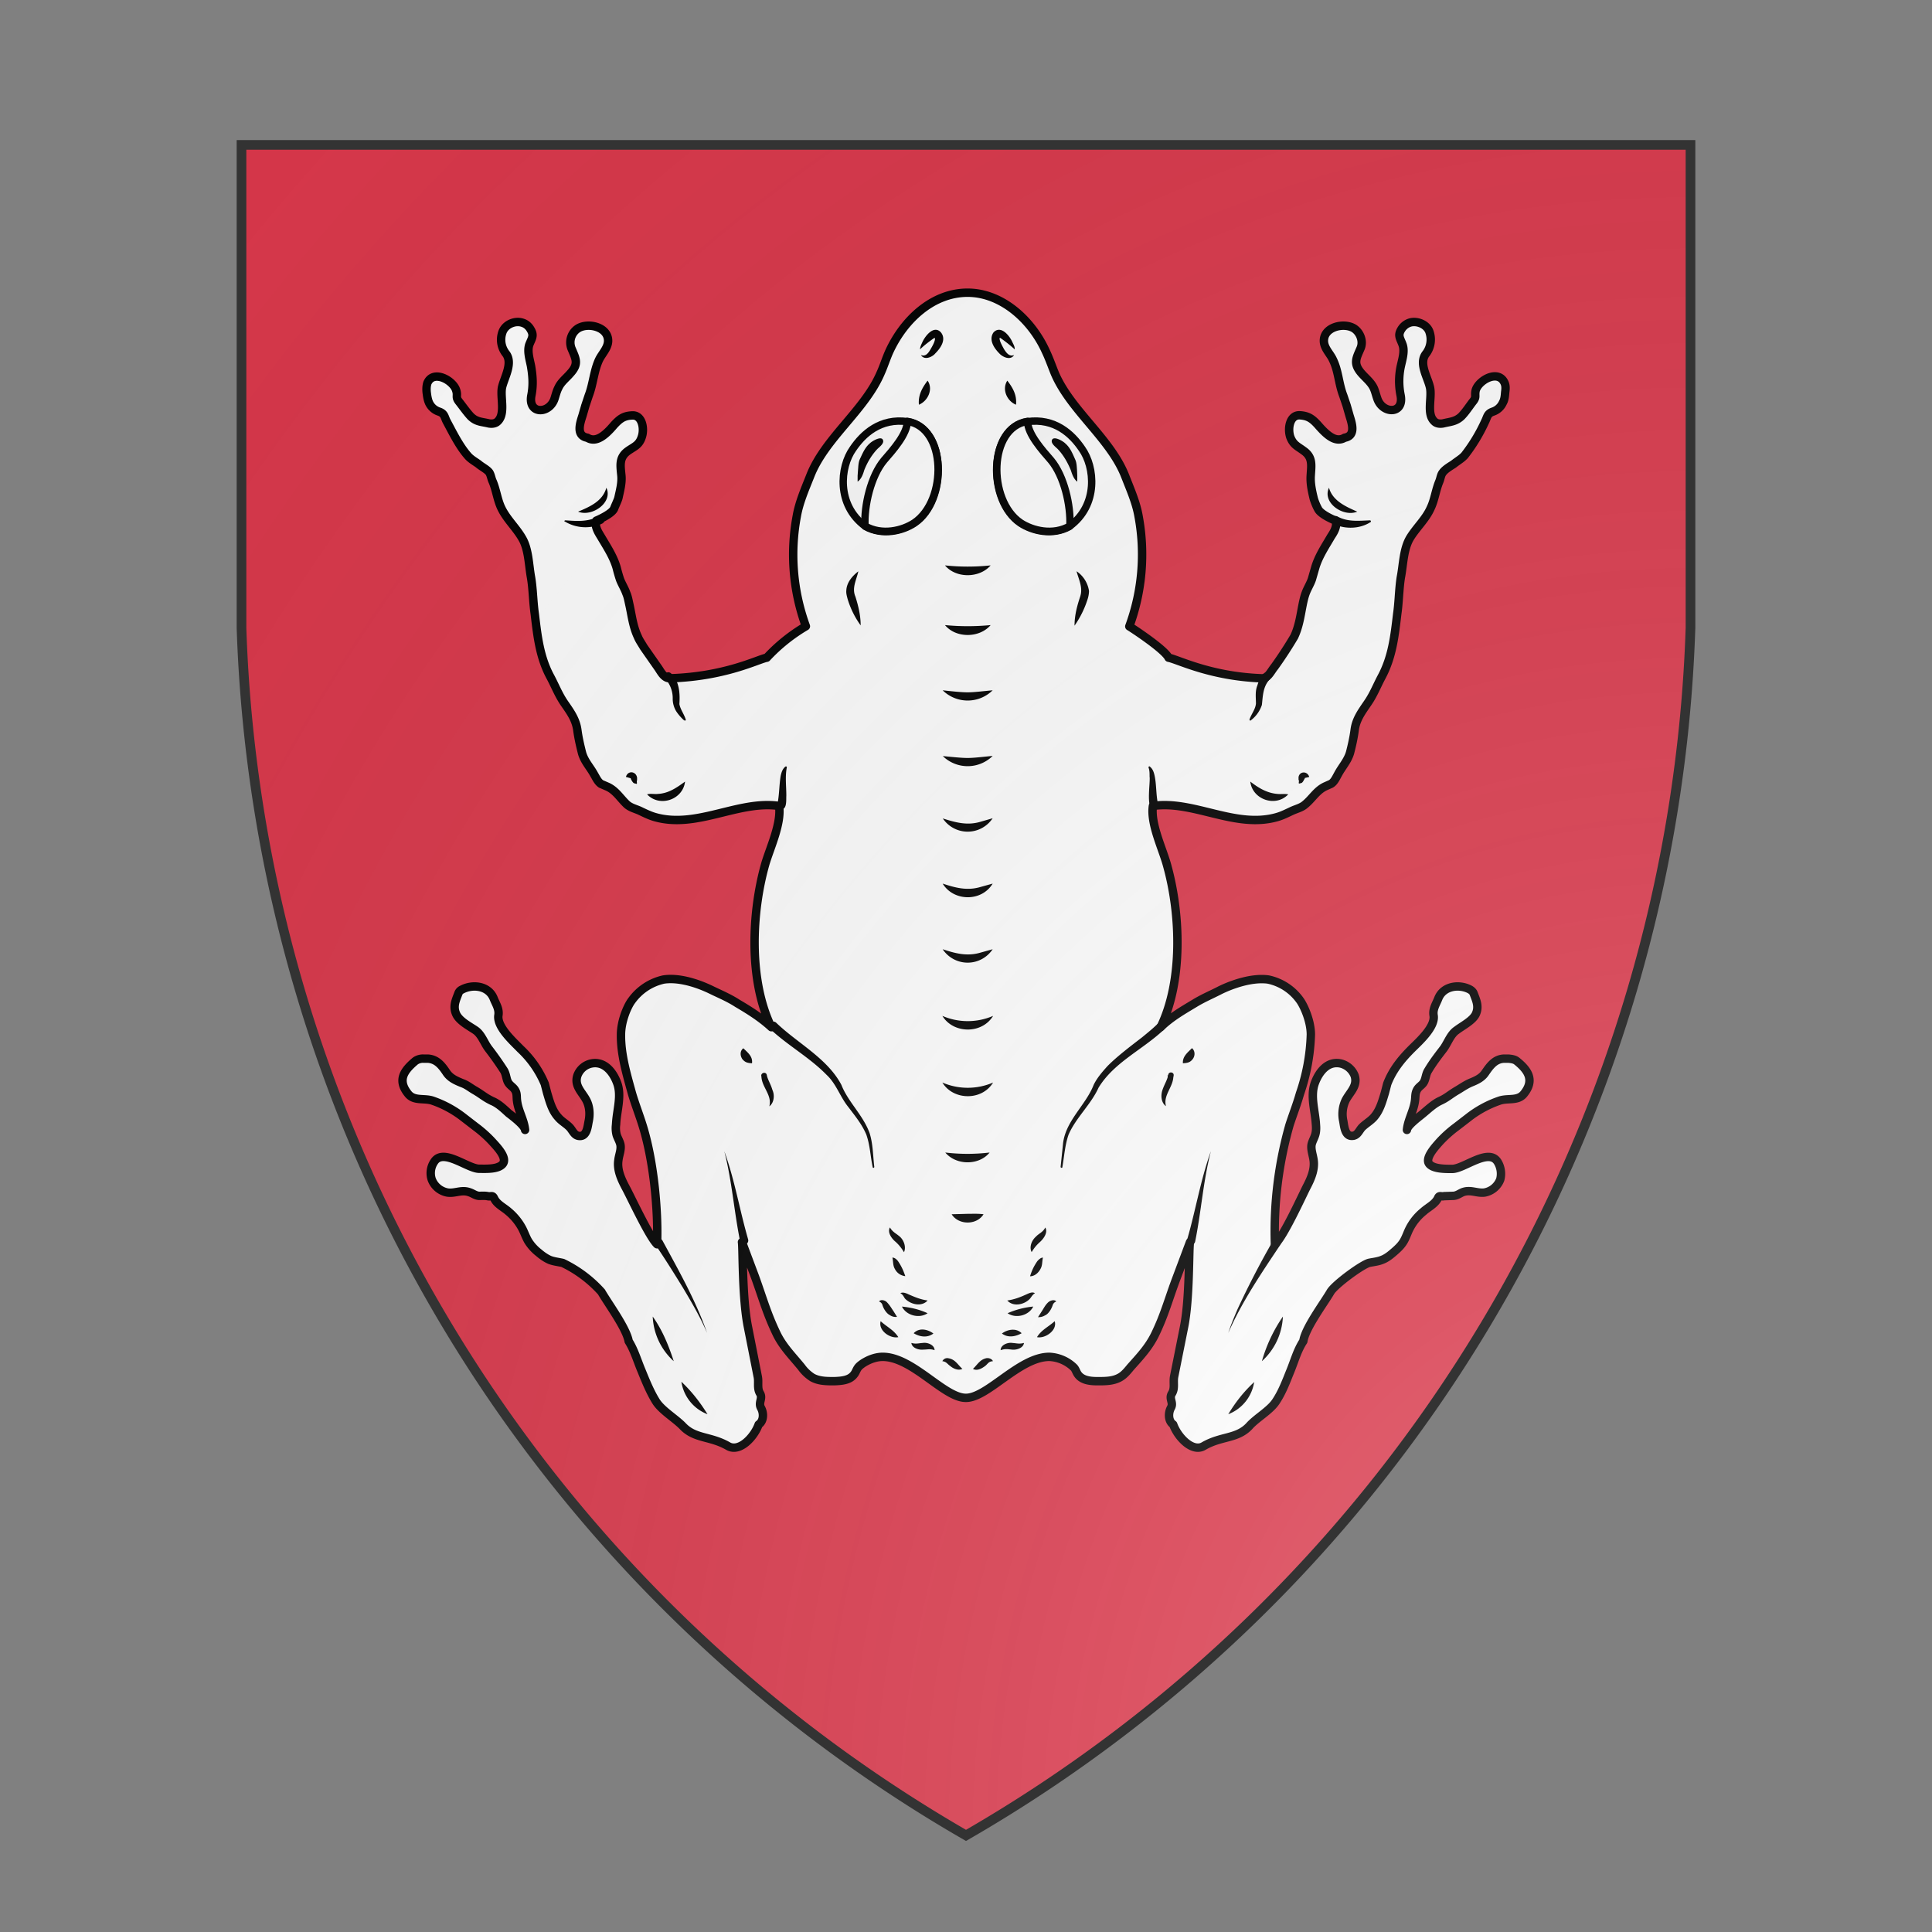 <svg id="coaworld_burg_192_burg_192_s0" width="500" height="500" viewBox="0 10 200 200" xmlns="http://www.w3.org/2000/svg" xmlns:x="http://www.w3.org/1999/xlink"><rect x="0" y="10" width="200" height="200" fill="#808080" stroke="none"/><defs><clipPath id="heater_coaworld_burg_192_burg_192_s0"><path d="m25,25 h150 v50 a150,150,0,0,1,-75,125 a150,150,0,0,1,-75,-125 z"/></clipPath><g id="frog_coaworld_burg_192_burg_192_s0" stroke-width=".51"><g><path stroke-width=".58" stroke-linejoin="round" d="M86.25 85.39a11.96 11.96 0 0 1 2.7-2.17 14.4 14.4 0 0 1-.63-7.59c.16-.94.57-1.88.92-2.76 1-2.6 3.74-4.53 4.85-7.08.23-.5.39-1.03.62-1.54 1.01-2.19 2.99-4.05 5.4-4.05 2.33 0 4.4 1.84 5.4 4.05.24.5.42 1.03.63 1.54 1.1 2.55 3.84 4.49 4.85 7.08.35.9.76 1.82.92 2.76a14.4 14.4 0 0 1-.64 7.6c.16.09 2.44 1.58 2.71 2.16.67.13 2.85 1.28 6.4 1.42.46.03.64-.46.92-.8a28.45 28.45 0 0 0 1.35-2.07c.35-.74.44-1.52.6-2.3.05-.23.1-.46.19-.7.11-.31.32-.64.43-.96l.23-.8c.23-.79.7-1.48 1.1-2.17.2-.3.44-.7.3-1.08 0 0-1.03-.41-1.21-.82-.1-.17-.26-.56-.3-.74-.12-.5-.23-1.01-.2-1.52.04-.73.17-1.29-.5-1.75-.4-.3-.7-.39-.91-.94-.2-.6-.03-1.52.64-1.5.6.03.88.24 1.27.67.64.74 1.24 1.24 1.84.88.8-.14.5-1 .34-1.52l-.2-.7-.23-.68c-.33-.85-.33-1.7-.72-2.49-.18-.4-.6-.78-.62-1.26-.04-.99 1.36-1.33 2.07-.9.44.28.67.9.46 1.38-.3.7-.53 1.04.07 1.73.28.32.64.6.83.99.11.23.16.48.25.73.35 1.1 1.89 1.13 1.61-.23a4.88 4.88 0 0 1 .02-2c.1-.46.28-1.01.12-1.47-.16-.44-.35-.62-.1-1.04a1.08 1.08 0 0 1 .65-.5c.5-.12 1.15.16 1.31.67a1.61 1.61 0 0 1-.23 1.47c-.55.66.1 1.63.26 2.34.16.7-.26 1.84.3 2.35.15.16.4.18.61.14.49-.12.86-.12 1.25-.48.3-.3.55-.7.8-1.02.28-.34.1-.39.2-.8.22-.7 1.57-1.45 1.99-.49.09.21.07.42.04.65-.02.25-.04.5-.16.71a1.15 1.15 0 0 1-.69.62c-.39.14-.37.35-.53.67a11.62 11.62 0 0 1-1.42 2.35c-.21.23-.5.39-.76.6-.23.15-.6.36-.76.6-.12.15-.14.4-.23.61-.25.6-.32 1.27-.6 1.84-.34.76-.99 1.34-1.42 2.05-.46.78-.46 1.84-.63 2.71-.13.83-.13 1.7-.25 2.53-.18 1.52-.34 2.97-1.08 4.35-.32.6-.55 1.2-.94 1.77-.42.62-.83 1.15-.92 1.91-.07.53-.19 1.06-.32 1.56-.17.56-.56.97-.83 1.48-.14.25-.26.53-.49.66l-.36.16c-.62.28-.92.86-1.43 1.27-.23.2-.55.28-.85.41-.35.16-.67.33-1.04.44-2.9.85-5.77-1.17-8.6-.76-.18 1.2.62 2.85.95 4 .96 3.36 1.15 8.05-.42 11.27.71-.69 1.52-1.15 2.35-1.65.57-.35 1.17-.6 1.75-.9.46-.23 2.02-.92 3.33-.74a3.6 3.6 0 0 1 2.2 1.45c.28.4.74 1.43.74 2.35a13.7 13.7 0 0 1-.75 4.07c-.21.74-.49 1.45-.72 2.16a26.8 26.8 0 0 0-1.01 8.24c.58-.5 1.84-3.27 2.19-3.96.3-.57.57-1.2.48-1.84-.05-.37-.2-.74-.14-1.08.05-.23.18-.44.25-.67.07-.23.07-.48.05-.71-.05-.94-.41-1.96-.07-2.88.28-.75.87-1.54 1.8-1.33a1.38 1.38 0 0 1 .94.83c.23.71-.32 1.13-.62 1.7a2.23 2.23 0 0 0-.16 1.45c.06.34.11 1.03.6 1.01.38 0 .48-.37.7-.6.26-.25.58-.43.81-.69.42-.48.58-1.1.76-1.68l.16-.62c.37-.96.97-1.7 1.68-2.41.5-.5 1.66-1.52 1.52-2.32-.07-.44.18-.79.32-1.15.35-.9 1.47-1.02 2.19-.63.09.05.2.14.25.26.18.48.39.9.16 1.42-.2.46-.94.83-1.33 1.13-.42.28-.6.85-.9 1.27-.37.48-.74.96-1.06 1.5-.16.24-.16.52-.28.77s-.34.32-.48.55c-.16.28-.11.49-.16.81-.1.69-.48 1.29-.55 1.98.02-.32.9-.95 1.13-1.15.36-.3.73-.65 1.15-.85.5-.23.66-.42 1.17-.72.34-.2.55-.36.92-.53.39-.16.78-.32 1.03-.69.33-.48.67-.96 1.31-.98h.3c.19.02.4.04.56.16.8.64 1.26 1.33.5 2.27-.41.51-1.08.28-1.65.46a7.36 7.36 0 0 0-2.21 1.2l-.83.64a8.21 8.21 0 0 0-1.15 1.04c-.28.32-1.04 1.13-.67 1.52.32.34 1.15.32 1.59.32.8-.02 2.48-1.45 3.1-.5.23.36.3.82.19 1.23a1.43 1.43 0 0 1-1.08.9c-.53.07-.97-.23-1.52-.02-.23.1-.41.25-.67.25l-.6.02c-.23.05-.34-.09-.43.14-.21.42-.67.62-1 .92a3.68 3.68 0 0 0-.96 1.18c-.14.27-.23.57-.39.85-.18.32-.46.57-.73.8-.23.2-.49.4-.76.5-.28.12-.6.15-.9.21-.5.12-2.37 1.5-2.67 2-.46.79-1.75 2.51-1.88 3.41-.4.6-.6 1.33-.88 2.02-.3.74-.57 1.48-1.01 2.14-.4.62-1.36 1.15-1.84 1.7-.85.9-1.93.67-3.15 1.38-.78.46-1.8-.64-2.1-1.49-.34-.23-.36-.78-.16-1.15.21-.37-.16-.62.07-.99s.07-.78.16-1.2l.67-3.35c.42-2.03.32-5.5.42-5.9l-.9 2.4c-.58 1.52-.83 2.58-1.54 4.03-.44.87-1.01 1.47-1.66 2.2-.23.28-.46.56-.76.72-.46.25-.99.25-1.52.25-.48 0-1.05-.05-1.35-.46-.12-.16-.16-.35-.28-.48a2.6 2.6 0 0 0-1.7-.74c-2.05 0-4.26 2.83-5.75 2.83-1.5.02-3.68-2.83-5.75-2.83-.8 0-1.56.53-1.7.74-.12.16-.16.34-.28.48-.3.4-.85.44-1.36.46-.52 0-1.05 0-1.51-.25a2.76 2.76 0 0 1-.76-.72c-.62-.76-1.22-1.35-1.66-2.2-.71-1.45-.99-2.51-1.54-4.03l-.9-2.4c.07.4 0 3.87.42 5.9l.66 3.35c.1.42-.06.83.17 1.2.2.35-.14.62.06.99.21.37.19.92-.16 1.15-.3.85-1.3 1.93-2.09 1.5-1.24-.72-2.3-.49-3.15-1.39-.5-.52-1.45-1.08-1.84-1.7-.41-.66-.71-1.4-1.01-2.14-.28-.66-.49-1.4-.88-2.02-.16-.9-1.42-2.6-1.88-3.4a8.56 8.56 0 0 0-2.67-2c-.3-.07-.62-.1-.9-.21-.27-.12-.53-.3-.76-.5a3.08 3.08 0 0 1-.73-.81c-.16-.28-.26-.58-.4-.85a3.94 3.94 0 0 0-.96-1.18c-.34-.3-.8-.5-.99-.92-.11-.23-.2-.09-.44-.14-.2-.04-.39-.02-.6-.02-.25-.02-.43-.18-.66-.25-.55-.2-.99.1-1.52.02a1.44 1.44 0 0 1-1.08-.9 1.4 1.4 0 0 1 .18-1.24c.63-.94 2.3.5 3.1.5.45 0 1.27.05 1.6-.31.39-.42-.4-1.22-.67-1.52a8.21 8.21 0 0 0-1.15-1.04l-.83-.64a7.36 7.36 0 0 0-2.2-1.2c-.58-.18-1.25.05-1.66-.46-.76-.94-.3-1.6.5-2.27a.92.92 0 0 1 .56-.16h.3c.64.04.98.5 1.3.98.26.37.63.53 1.04.7.37.13.57.32.92.52.48.28.64.46 1.17.72.44.18.8.53 1.15.85.26.2 1.1.83 1.13 1.15-.07-.7-.46-1.29-.55-1.98-.05-.32.02-.53-.16-.8-.14-.21-.37-.3-.49-.56-.11-.25-.11-.53-.27-.78a22 22 0 0 0-1.06-1.5c-.3-.4-.48-.98-.9-1.26-.41-.28-1.12-.64-1.33-1.13-.23-.53-.02-.94.16-1.42a.46.46 0 0 1 .25-.26c.74-.39 1.84-.27 2.19.63.14.36.39.7.32 1.15-.12.8 1.03 1.81 1.52 2.32a7.03 7.03 0 0 1 1.68 2.41l.16.62c.18.6.34 1.22.76 1.68.23.28.55.44.8.7.23.25.32.6.71.6.49 0 .53-.7.6-1.02.1-.48.07-1.01-.16-1.45-.3-.57-.85-.99-.62-1.7a1.31 1.31 0 0 1 .94-.83c.92-.2 1.52.58 1.8 1.33.34.9-.03 1.91-.07 2.88a1.84 1.84 0 0 0 .04.71c.07.23.21.44.26.67.07.37-.1.71-.14 1.08-.1.64.18 1.27.48 1.84.37.67 1.64 3.43 2.19 3.96.09-2.46-.26-5.87-1.01-8.24-.23-.73-.51-1.45-.72-2.16-.36-1.31-.78-2.69-.76-4.07 0-.92.44-1.96.74-2.35a3.7 3.7 0 0 1 2.2-1.45c1.32-.2 2.88.51 3.34.74.58.28 1.18.53 1.75.9.85.5 1.63.99 2.35 1.65-1.57-3.22-1.38-7.9-.42-11.27.33-1.12 1.13-2.8.95-4-2.83-.41-5.7 1.61-8.6.76-.37-.11-.7-.28-1.04-.44-.3-.13-.6-.2-.85-.41-.48-.44-.78-1.01-1.43-1.27l-.37-.16c-.23-.16-.34-.43-.48-.66-.27-.5-.67-.9-.83-1.48-.13-.52-.25-1.03-.32-1.56-.1-.76-.5-1.29-.92-1.9-.39-.58-.62-1.18-.94-1.78-.74-1.36-.9-2.83-1.08-4.35-.12-.82-.12-1.7-.26-2.53-.16-.87-.16-1.95-.62-2.71-.41-.71-1.05-1.29-1.42-2.05-.28-.57-.35-1.24-.6-1.84-.1-.2-.12-.43-.23-.62-.16-.23-.55-.41-.76-.6-.25-.18-.55-.34-.76-.6-.57-.66-1.01-1.56-1.43-2.34-.16-.3-.13-.53-.52-.67a1.15 1.15 0 0 1-.7-.62c-.1-.23-.13-.48-.16-.71-.02-.2-.02-.44.05-.65.41-.94 1.77-.18 1.98.49.14.41-.07.46.2.8.26.33.53.72.81 1.02.4.39.76.36 1.24.48.21.04.46.02.62-.14.56-.53.16-1.66.3-2.35.16-.69.78-1.68.26-2.34a1.54 1.54 0 0 1-.23-1.47c.18-.51.8-.79 1.3-.67.3.07.51.25.65.5.25.42.07.6-.1 1.04-.15.46.03 1.01.12 1.47.12.71.16 1.31.03 2-.28 1.36 1.26 1.34 1.6.23.08-.25.14-.5.26-.73.18-.4.55-.67.83-1 .6-.66.37-1 .07-1.72a1.15 1.15 0 0 1 .46-1.38c.71-.43 2.11-.09 2.07.9-.03.48-.42.85-.62 1.26-.37.79-.4 1.66-.72 2.49l-.23.69-.2.69c-.17.53-.46 1.38.34 1.52.58.36 1.2-.12 1.84-.88.4-.43.67-.64 1.27-.66.66-.03.85.9.64 1.5-.18.54-.48.63-.92.93-.67.46-.55 1.02-.48 1.75.04.5-.1 1.01-.21 1.52-.05.18-.23.55-.3.74-.18.39-1.22.82-1.22.82-.14.37.12.79.3 1.08.41.7.87 1.38 1.1 2.17a10.58 10.58 0 0 0 .23.8c.12.32.33.65.44.97.1.23.14.46.19.69.18.78.25 1.56.6 2.3.1.25.27.48.4.71l.95 1.36c.25.34.44.83.92.8 3.77-.13 5.96-1.28 6.62-1.42z"/><g stroke="none" fill="#000"><path d="M104 132.68c-.04.36-.53.5-.83.46-.32-.03-.46-.07-.78.04 0-.37.5-.55.8-.5.3.02.49.09.81 0zm-.16-.67c-.41.23-.94.34-1.36.02.4-.3 1-.39 1.36-.02zm1.63-7.3c.21.35-.13.79-.36 1-.26.23-.4.41-.58.7-.18-.34 0-.8.28-1.05.23-.25.48-.3.66-.64zm-.16 2.08c-.07.3-.02.53-.18.8-.14.26-.4.49-.71.49.13-.42.27-.7.5-1.04.1-.11.23-.25.4-.25zm-.55 2.46c-.16.09-.23.23-.34.37-.37.41-1.15.6-1.57.13.5-.07.9-.23 1.34-.43.16-.07.39-.19.57-.07zm-.12.92c-.3.62-1.2.85-1.77.46a5.75 5.75 0 0 1 1.77-.46zm-4.16 4.3c.32-.3.48-.65.94-.74.17-.02.37.05.44.21-.32.02-.34.18-.55.34-.23.17-.55.35-.83.19zm5.75-4.65a.4.4 0 0 0-.25.26c-.07.23-.28.6-.53.7a.84.84 0 0 1-.48.12l.23-.36c.16-.23.25-.46.48-.67.16-.14.44-.2.55-.05zm-.11 1.36c.2.62-.65 1.22-1.22 1.1.3-.5.78-.7 1.22-1.1zm7.59-20.17c-1.48 1.42-3.48 2.28-4.56 4.05-.53 1.17-1.56 2.07-2.07 3.24-.25.71-.3 1.5-.43 2.25 0 .07-.12.05-.12-.02l.16-1.54c.14-1.61 1.57-2.7 2.12-4.12.23-.48.6-.9.94-1.28.65-.67 1.66-1.43 2.4-2 .4-.33.8-.65 1.14-1 .3-.25.7.14.42.42zm.09 5.33c-.35-.25-.37-.78-.23-1.15.14-.4.34-.69.39-1.03.05-.23.41-.18.37.07-.02.18-.1.32-.19.46l-.3.37c.03-.33.12-.6.07-.85l.4.02c.02.78-.72 1.33-.51 2.11zm1.8-4c.22.19.22.53.04.76s-.37.26-.67.28c-.04-.48.35-.76.62-1.04zm6.27 18.52a4.4 4.4 0 0 1-1.45 3.08 10.5 10.5 0 0 1 1.45-3.08zm-1.98 4.5a2.84 2.84 0 0 1-1.79 2.24c.5-.83 1.08-1.57 1.8-2.23zm8.03-59.33c-.55.36-1.26.46-1.9.34-.3-.07-.95-.16-.79-.6.07-.13.25-.2.4-.13.7.39 1.46.3 2.25.27.06 0 .09.1.04.12zm-6.95 10.85c-.48.49-.48 1.15-.55 1.77a2.2 2.2 0 0 1-.76 1.06c-.04.05-.11 0-.09-.07.14-.39.4-.69.44-1.08 0-.41-.07-.85.1-1.26.08-.3.45-1.18.86-.83.12.09.12.3 0 .41zM127 75.31c-.94.4-2.44-.6-1.95-1.65.25.9 1.15 1.3 1.95 1.65zm-3.31 18.31-.3.07-.02.02c.02 0 .02-.02.02 0-.07.1-.14.3-.25.33l-.16.04c-.03-.07 0-.14 0-.18l-.03-.1v-.16c.05-.41.6-.46.74-.02zm-4.07.32c.57.44 1.15.79 1.86.85.25.03.5-.02.76.03-.87.92-2.48.36-2.62-.88zm-6.93-1.03c.21.16.28.41.33.64.13.62.09 1.31.23 1.93a.29.29 0 0 1-.19.4c-.71.2-.32-1.87-.39-2.28 0-.23 0-.44-.07-.62-.02-.07.05-.12.1-.07zm2.58 32.61c.58-2 .92-4.1 1.63-6.07-.53 2.05-.66 4.12-1.08 6.21-.07.4-.66.25-.55-.14zm6.4.42c-1.3 1.95-2.63 3.9-3.57 6.05.18-.56.41-1.1.64-1.64a60.9 60.9 0 0 1 2.44-4.71c.2-.35.72-.05.49.3zm-25.44 6.74c.32.09.48.02.8 0 .3-.05.8.13.8.5-.31-.11-.48-.04-.77-.04-.3.04-.79-.1-.83-.46zm.16-.67c.37-.4.96-.28 1.36.02-.42.32-.95.23-1.36-.02zm-1.64-7.3c.19.33.42.4.7.65.27.25.43.71.27 1.06a2.99 2.99 0 0 0-.57-.71c-.26-.21-.6-.65-.4-1zm.17 2.08c.16 0 .3.13.39.25.23.34.36.62.5 1.03a.9.9 0 0 1-.71-.48c-.16-.27-.11-.5-.18-.8zm.55 2.46c.16-.1.41 0 .55.07.46.2.83.36 1.33.43-.41.46-1.17.28-1.56-.13-.1-.14-.14-.28-.32-.37zm.11.92c.65.07 1.2.2 1.77.46-.57.39-1.47.16-1.77-.46zm4.17 4.3c-.28.14-.63-.02-.83-.19-.23-.16-.26-.3-.55-.34a.37.37 0 0 1 .43-.2c.46.08.62.43.95.73zM94 129.82c.11-.16.39-.09.52.03.23.23.33.43.49.66l.23.37a.69.69 0 0 1-.48-.11c-.26-.12-.47-.49-.53-.72-.03-.09-.1-.18-.23-.23zm.11 1.36c.44.4.9.6 1.22 1.1-.57.12-1.4-.46-1.22-1.1zm-7.2-20.59c1.45 1.4 3.52 2.44 4.49 4.28.46 1.18 1.51 2.1 1.95 3.34.23.73.23 1.54.32 2.32 0 .07-.09.1-.11.02-.16-.76-.18-1.51-.44-2.25-.3-.71-.78-1.29-1.24-1.9-.57-.7-.83-1.6-1.5-2.22-1.17-1.2-2.64-2-3.88-3.15-.25-.27.14-.71.41-.44zm-.48 5.75c.2-.78-.55-1.33-.55-2.09l.39-.02c-.1.3.32 1.33-.2.48a1.6 1.6 0 0 1-.2-.46c-.02-.23.33-.3.38-.07.06.33.27.62.39 1.04.16.34.13.87-.21 1.13zm-1.8-4c.28.28.67.56.6 1.04-.3-.02-.46-.05-.66-.28-.16-.23-.19-.57.07-.76zm-6.25 18.52c.67.94 1.1 2 1.45 3.08a4.4 4.4 0 0 1-1.45-3.08zm1.98 4.5c.71.67 1.28 1.4 1.8 2.24a2.85 2.85 0 0 1-1.8-2.23zm11.52-61.52-.16-.74c-.16-.69.18-1.67.8-2.04.51-.3 1.15-.5 1.75-.53-.32-.05-.57.25-.85.46a4.12 4.12 0 0 0-1.54 2.85zm-19.53 2.07c.8.05 1.54.12 2.28-.27.34-.17.6.34.25.5a2.76 2.76 0 0 1-2.55-.14c-.07 0-.05-.09.02-.09zm7.32 10.58c.55.55.6 1.36.55 2.1.07.38.32.68.44 1.07 0 .03 0 .07-.05.07l-.07-.02c-.2-.18-.39-.39-.55-.64a1.66 1.66 0 0 1-.23-.88 2 2 0 0 0-.5-1.33c-.26-.28.15-.64.4-.37zm-6.44-11.18c.82-.34 1.7-.73 1.95-1.65.48 1.03-1.01 2.04-1.95 1.65zm3.3 18.31c.12-.46.7-.41.77.05v.16l-.02.09c0 .05.02.12 0 .18l-.17-.04c-.11-.03-.2-.23-.25-.32 0-.03 0 0 .02 0l-.02-.03-.32-.09zm4.08.32c-.14 1.25-1.75 1.8-2.62.88.25-.07.5 0 .76-.03.71-.04 1.26-.41 1.86-.85zm7.02-.96c-.12.62-.03 1.28-.03 1.93-.02.3.07 1.03-.43.94-.14-.04-.23-.2-.19-.34.14-.62.12-1.31.23-1.96.05-.23.12-.48.32-.64.07-.05.12.02.1.07zm-3.22 32.68c-.42-2.07-.56-4.16-1.09-6.21.72 1.98 1.06 4.07 1.64 6.07.11.4-.49.53-.56.14zm-5.36-.05c1.12 2.07 2.3 4.14 3.08 6.38-.46-1.09-1.06-2.1-1.66-3.11-.62-1.01-1.24-2-1.9-2.97-.21-.32.27-.62.48-.3z"/></g></g><g stroke="none" fill="#000"><path d="m99.01 123.8 1.1-.03c.35 0 .74-.02 1.1.03-.47.76-1.72.76-2.2 0zm-.44-4.26c1.06.12 2 .12 3.06 0-.73.9-2.3.9-3.06 0zm-.2-4.83a4.42 4.42 0 0 0 3.5 0c-.77 1.27-2.75 1.24-3.5 0zm0-4.6a4.42 4.42 0 0 0 3.5 0c-.77 1.27-2.75 1.24-3.5 0zm.02-4.6c.85.28 1.65.5 2.55.25l.9-.25a2.07 2.07 0 0 1-3.45 0zm0-4.53c.85.28 1.65.5 2.55.25l.9-.25c-.76 1.27-2.7 1.24-3.45 0zm0-4.5c.85.27 1.65.5 2.55.25l.9-.26a2.07 2.07 0 0 1-3.45 0zm0-4.3c.48.04 1.24.13 1.72.13.49 0 1.22-.1 1.73-.14a2.46 2.46 0 0 1-3.45 0zm0-4.54c.48.05 1.24.14 1.72.14.49 0 1.22-.1 1.73-.14a2.46 2.46 0 0 1-3.45 0zm.16-4.5c1.08.1 2.05.1 3.15 0-.78.91-2.4.91-3.15 0zm0-4.12c1.08.11 2.05.11 3.15 0-.78.9-2.4.9-3.15 0zM96.89 64.5c.33.14.53-.16.67-.41.12-.2.32-.55.3-.76l-.02-.02c0-.03.02.02.04 0h.03l-.14.04c-.32.23-.67.49-.94.76 0-.18.09-.34.16-.5.2-.44.8-1.2 1.28-.67.4.5-.04 1.1-.39 1.45-.2.25-.76.5-.99.11z"/></g><path fill="#F6F6F6" stroke-linejoin="round" d="M93.05 76.33c1.18.66 2.58.32 3.4-.23 2.3-1.55 2.21-6.58-.48-7-1.88-.27-3.08.85-3.77 1.87-.9 1.26-1.15 3.88.85 5.35z"/><path stroke-linejoin="round" d="M95.95 69.08c2.71.41 2.78 5.45.48 7-.82.54-2.23.89-3.4.22-.07-1.42.41-3.45 1.31-4.53.6-.69 1.61-1.82 1.61-2.69z"/><g stroke="none" fill="#000"><path d="M92.57 79.43c-.14.62-.46 1.15-.2 1.75.2.64.36 1.29.36 1.98a6.09 6.09 0 0 1-.9-1.82c-.04-.16-.11-.37-.09-.58.02-.55.4-1 .83-1.33zm4.78-13.16c.4.58.03 1.4-.6 1.66-.06-.64.21-1.15.6-1.66zm-4.83 6.97v-.41l.03-.42c.02-.23.02-.46.11-.69.19-.4.35-.82.7-1.12.13-.14.8-.55.91-.23.1.23-.25.48-.39.62-.39.41-.69.92-.9 1.45-.09.3-.2.62-.46.8zm10.8-8.74c-.24.4-.8.14-1.02-.11-.35-.35-.76-.94-.4-1.45.5-.53 1.11.23 1.3.67.06.13.18.32.16.5a9.73 9.73 0 0 0-.95-.76c-.04-.04-.11-.04-.13-.04h.02c.02 0 .04-.03.04 0l-.02.02c-.02.2.19.55.3.76.16.25.37.55.7.41z"/></g><path fill="#F6F6F6" stroke-linejoin="round" d="M107.15 76.33c-1.17.66-2.57.32-3.4-.23-2.3-1.55-2.21-6.58.48-7 1.89-.27 3.08.85 3.77 1.87.9 1.26 1.15 3.88-.85 5.35z"/><path stroke-linejoin="round" d="M104.25 69.08c-2.71.41-2.78 5.45-.48 7 .83.54 2.23.89 3.4.22.07-1.42-.4-3.45-1.3-4.53-.6-.69-1.62-1.82-1.62-2.69z"/><g stroke="none" fill="#000"><path d="M107.64 79.43a2 2 0 0 1 .85 1.36 2 2 0 0 1-.1.57 6.7 6.7 0 0 1-.9 1.82c0-.7.17-1.34.38-1.98.22-.62-.07-1.15-.24-1.77zm-4.79-13.16c.4.51.67 1.02.6 1.66-.62-.25-.99-1.06-.6-1.66zm4.83 6.97v-.41l-.02-.42c-.02-.23-.02-.46-.12-.69-.18-.4-.34-.82-.69-1.12-.13-.14-.8-.55-.92-.23-.09.23.26.48.4.62.39.41.68.92.9 1.45.1.3.2.62.45.8z"/></g></g><radialGradient id="backlight" cx="100%" cy="100%" r="150%"><stop stop-color="#fff" stop-opacity=".3" offset="0"/><stop stop-color="#fff" stop-opacity=".15" offset=".25"/><stop stop-color="#000" stop-opacity="0" offset="1"/></radialGradient></defs><g clip-path="url(#heater_coaworld_burg_192_burg_192_s0)"><rect x="0" y="0" width="200" height="200" fill="#d7374a"/><g fill="#fafafa" stroke="#000"><style>
      g.secondary,path.secondary {fill: #fafafa;}
      g.tertiary,path.tertiary {fill: #fafafa;}
    </style><use x:href="#frog_coaworld_burg_192_burg_192_s0" transform="translate(-50 -50) scale(1.5)"/></g></g><path d="m25,25 h150 v50 a150,150,0,0,1,-75,125 a150,150,0,0,1,-75,-125 z" fill="url(#backlight)" stroke="#333"/></svg>